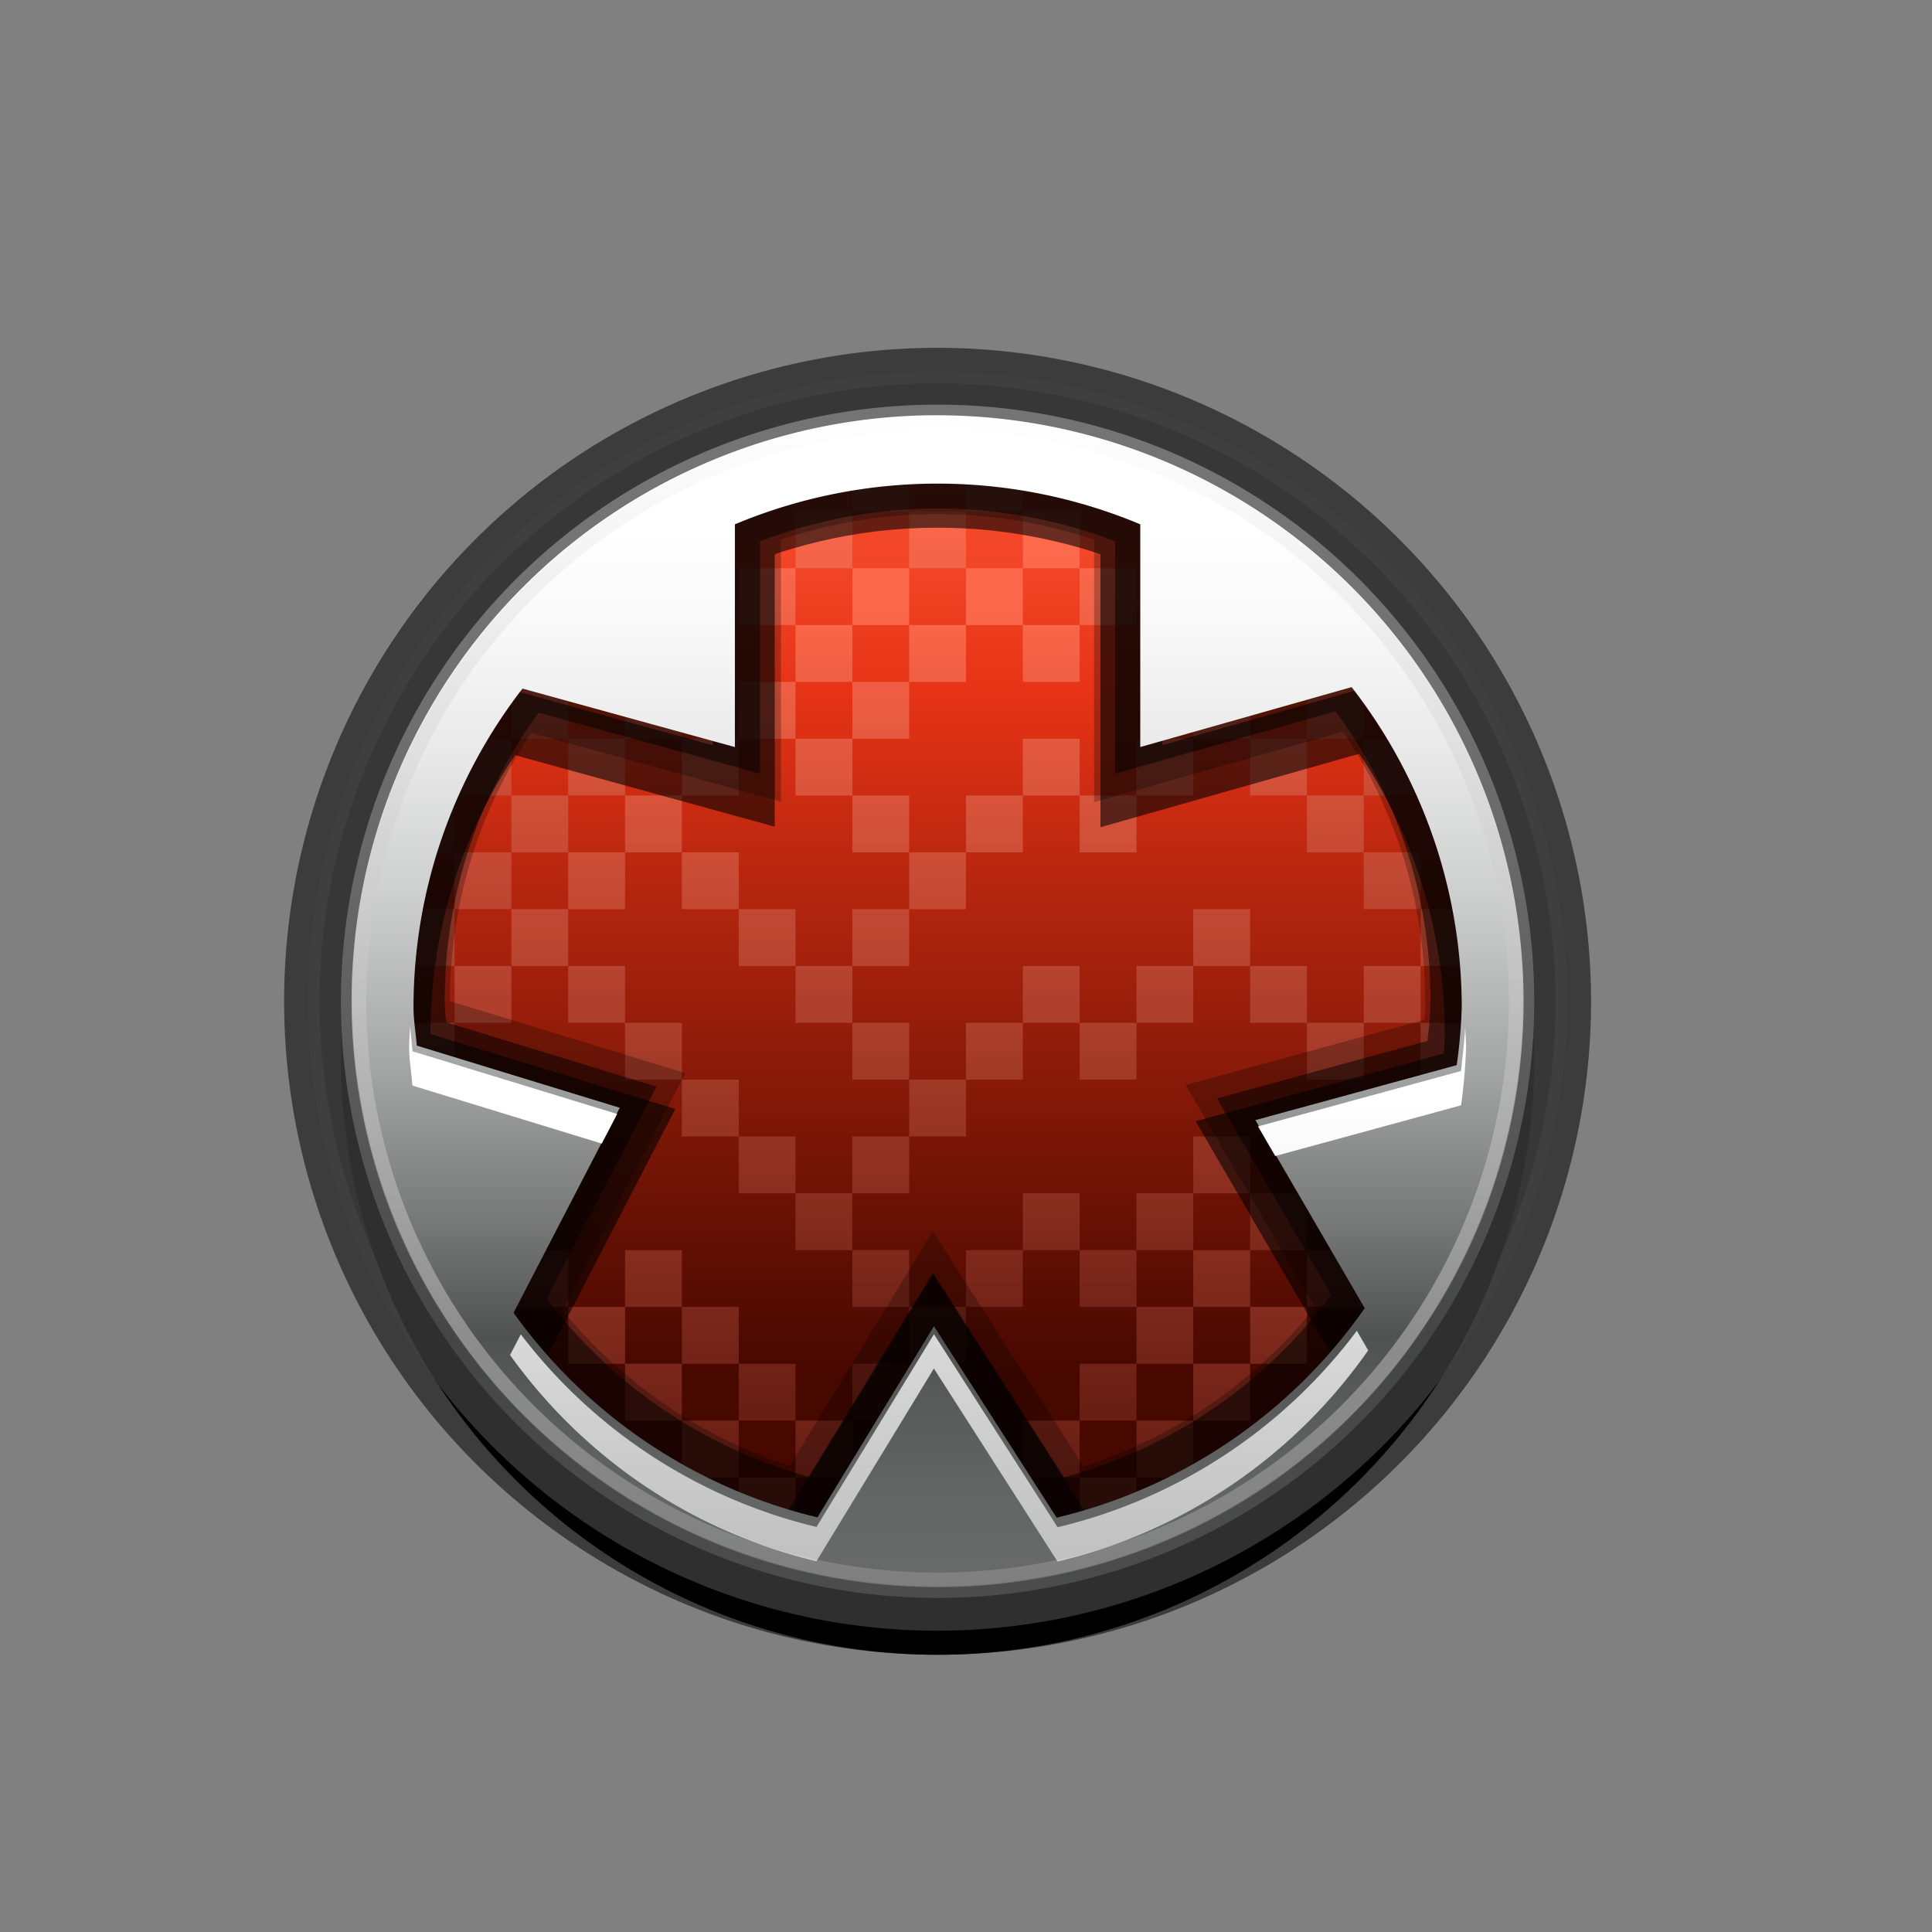 <svg xmlns="http://www.w3.org/2000/svg" xmlns:xlink="http://www.w3.org/1999/xlink" width="34" height="34" viewBox="0 0 34 34">
  <rect x="0" y="0" width="34" height="34" fill="#808080" stroke="none"/>
  <defs>
    <style>
      .cls-1 {
        opacity: 0.53;
      }

      .cls-2 {
        fill: url(#linear-gradient);
      }

      .cls-3 {
        opacity: 0.74;
      }

      .cls-4 {
        fill: url(#linear-gradient-2);
      }

      .cls-5 {
        fill: url(#linear-gradient-3);
      }

      .cls-6 {
        fill: url(#linear-gradient-4);
      }

      .cls-7 {
        fill: url(#linear-gradient-5);
      }

      .cls-8 {
        fill: url(#linear-gradient-6);
      }

      .cls-9 {
        fill: url(#linear-gradient-7);
      }

      .cls-10 {
        fill: url(#linear-gradient-8);
      }

      .cls-11 {
        fill: url(#linear-gradient-9);
      }

      .cls-12 {
        fill: url(#linear-gradient-10);
      }

      .cls-13 {
        fill: url(#linear-gradient-11);
      }

      .cls-14 {
        fill: url(#linear-gradient-12);
      }

      .cls-15 {
        fill: url(#linear-gradient-13);
      }

      .cls-16 {
        fill: url(#linear-gradient-14);
      }

      .cls-17 {
        fill: url(#linear-gradient-15);
      }

      .cls-18 {
        fill: url(#linear-gradient-16);
      }

      .cls-19 {
        fill: url(#linear-gradient-17);
      }

      .cls-20 {
        fill: url(#linear-gradient-18);
      }

      .cls-21 {
        fill: url(#linear-gradient-19);
      }

      .cls-22 {
        fill: url(#linear-gradient-20);
      }

      .cls-23 {
        fill: url(#linear-gradient-21);
      }

      .cls-24 {
        fill: url(#linear-gradient-22);
      }

      .cls-25 {
        fill: url(#linear-gradient-23);
      }

      .cls-26 {
        fill: url(#linear-gradient-24);
      }

      .cls-27 {
        fill: url(#linear-gradient-25);
      }

      .cls-28 {
        fill: url(#linear-gradient-26);
      }

      .cls-29 {
        fill: url(#linear-gradient-34);
      }

      .cls-30 {
        fill: url(#linear-gradient-35);
      }

      .cls-31 {
        fill: url(#linear-gradient-37);
      }

      .cls-32 {
        fill: url(#linear-gradient-42);
      }

      .cls-33 {
        fill: url(#linear-gradient-43);
      }

      .cls-34 {
        fill: url(#linear-gradient-49);
      }

      .cls-35 {
        fill: url(#linear-gradient-50);
      }

      .cls-36 {
        fill: url(#linear-gradient-51);
      }

      .cls-37 {
        fill: url(#linear-gradient-52);
      }

      .cls-38 {
        fill: url(#linear-gradient-74);
      }

      .cls-39 {
        fill: url(#linear-gradient-81);
      }

      .cls-40 {
        fill: url(#linear-gradient-82);
      }

      .cls-41 {
        fill: url(#linear-gradient-83);
      }

      .cls-42 {
        fill: url(#linear-gradient-84);
      }

      .cls-43 {
        fill: url(#linear-gradient-89);
      }

      .cls-44 {
        fill: url(#linear-gradient-90);
      }

      .cls-45 {
        fill: url(#linear-gradient-91);
      }

      .cls-46 {
        fill: url(#linear-gradient-96);
      }

      .cls-47 {
        fill: url(#linear-gradient-97);
      }

      .cls-48 {
        fill: url(#linear-gradient-98);
      }

      .cls-49 {
        fill: url(#linear-gradient-99);
      }

      .cls-50 {
        fill: url(#linear-gradient-100);
      }

      .cls-51 {
        fill: url(#linear-gradient-104);
      }

      .cls-52 {
        fill: url(#linear-gradient-109);
      }

      .cls-53 {
        fill: url(#linear-gradient-110);
      }

      .cls-54 {
        fill: url(#linear-gradient-111);
      }

      .cls-55 {
        fill: url(#linear-gradient-113);
      }

      .cls-56 {
        fill: url(#linear-gradient-114);
      }

      .cls-57 {
        fill: url(#linear-gradient-116);
      }

      .cls-58 {
        fill: url(#linear-gradient-117);
      }

      .cls-59 {
        fill: url(#linear-gradient-119);
      }

      .cls-60 {
        fill: url(#linear-gradient-120);
      }

      .cls-61 {
        fill: url(#linear-gradient-122);
      }

      .cls-62 {
        fill: url(#linear-gradient-125);
      }

      .cls-63 {
        opacity: 0.51;
      }

      .cls-64 {
        opacity: 0.26;
      }

      .cls-65 {
        opacity: 0.58;
      }

      .cls-66, .cls-68, .cls-69, .cls-70 {
        fill-rule: evenodd;
      }

      .cls-66 {
        fill: url(#linear-gradient-126);
      }

      .cls-67 {
        opacity: 0.76;
        fill: url(#linear-gradient-127);
      }

      .cls-68 {
        fill: url(#linear-gradient-128);
      }

      .cls-69 {
        fill: url(#linear-gradient-129);
      }

      .cls-70 {
        fill: url(#linear-gradient-130);
      }

      .cls-71 {
        opacity: 0.73;
      }

      .cls-72 {
        fill: #404040;
      }
    </style>
    <linearGradient id="linear-gradient" x1="16.5" y1="27" x2="16.5" y2="8" gradientUnits="userSpaceOnUse">
      <stop offset="0" stop-color="#470800"/>
      <stop offset="0.146" stop-color="#470800"/>
      <stop offset="0.291" stop-color="#671104"/>
      <stop offset="0.606" stop-color="#b7260f"/>
      <stop offset="0.78" stop-color="#e63315"/>
      <stop offset="0.786" stop-color="#e73416"/>
      <stop offset="0.908" stop-color="#f34628"/>
      <stop offset="0.995" stop-color="#f74c2f"/>
    </linearGradient>
    <linearGradient id="linear-gradient-2" x1="15.5" y1="26.054" x2="15.5" y2="10.793" gradientUnits="userSpaceOnUse">
      <stop offset="0" stop-color="#5f1910"/>
      <stop offset="1" stop-color="#ff7559"/>
    </linearGradient>
    <linearGradient id="linear-gradient-3" x1="17.5" y1="26.054" x2="17.5" y2="10.793" xlink:href="#linear-gradient-2"/>
    <linearGradient id="linear-gradient-4" x1="18.5" y1="25.054" x2="18.5" y2="9.793" xlink:href="#linear-gradient-2"/>
    <linearGradient id="linear-gradient-5" x1="16.5" y1="26.054" x2="16.5" y2="10.793" xlink:href="#linear-gradient-2"/>
    <linearGradient id="linear-gradient-6" x1="16.5" y1="24.054" x2="16.5" y2="8.793" xlink:href="#linear-gradient-2"/>
    <linearGradient id="linear-gradient-7" x1="15.5" y1="23.054" x2="15.5" y2="7.793" xlink:href="#linear-gradient-2"/>
    <linearGradient id="linear-gradient-8" x1="17.5" y1="23.054" x2="17.5" y2="7.793" xlink:href="#linear-gradient-2"/>
    <linearGradient id="linear-gradient-9" x1="14.5" y1="26.054" x2="14.5" y2="10.793" xlink:href="#linear-gradient-2"/>
    <linearGradient id="linear-gradient-10" x1="13.5" y1="25.054" x2="13.5" y2="9.793" xlink:href="#linear-gradient-2"/>
    <linearGradient id="linear-gradient-11" x1="14.5" y1="24.054" x2="14.5" y2="8.793" xlink:href="#linear-gradient-2"/>
    <linearGradient id="linear-gradient-12" x1="13.5" y1="26.054" x2="13.5" y2="10.793" xlink:href="#linear-gradient-2"/>
    <linearGradient id="linear-gradient-13" x1="12.5" y1="26.054" x2="12.5" y2="10.793" xlink:href="#linear-gradient-2"/>
    <linearGradient id="linear-gradient-14" x1="11.5" y1="26.054" x2="11.5" y2="10.793" xlink:href="#linear-gradient-2"/>
    <linearGradient id="linear-gradient-15" x1="10.5" y1="25.054" x2="10.5" y2="9.793" xlink:href="#linear-gradient-2"/>
    <linearGradient id="linear-gradient-16" x1="11.5" y1="24.054" x2="11.5" y2="8.793" xlink:href="#linear-gradient-2"/>
    <linearGradient id="linear-gradient-17" x1="9.5" y1="24.054" x2="9.5" y2="8.793" xlink:href="#linear-gradient-2"/>
    <linearGradient id="linear-gradient-18" x1="10.5" y1="26.054" x2="10.5" y2="10.793" xlink:href="#linear-gradient-2"/>
    <linearGradient id="linear-gradient-19" x1="9.5" y1="25.054" x2="9.5" y2="9.793" xlink:href="#linear-gradient-2"/>
    <linearGradient id="linear-gradient-20" x1="8.5" y1="24.054" x2="8.5" y2="8.793" xlink:href="#linear-gradient-2"/>
    <linearGradient id="linear-gradient-21" x1="9.5" y1="26.054" x2="9.5" y2="10.793" xlink:href="#linear-gradient-2"/>
    <linearGradient id="linear-gradient-22" x1="8.5" y1="25.054" x2="8.5" y2="9.793" xlink:href="#linear-gradient-2"/>
    <linearGradient id="linear-gradient-23" x1="7.5" y1="24.054" x2="7.5" y2="8.793" xlink:href="#linear-gradient-2"/>
    <linearGradient id="linear-gradient-24" x1="8.5" y1="26.054" x2="8.5" y2="10.793" xlink:href="#linear-gradient-2"/>
    <linearGradient id="linear-gradient-25" x1="7.5" y1="27.054" x2="7.5" y2="11.793" xlink:href="#linear-gradient-2"/>
    <linearGradient id="linear-gradient-26" x1="7.5" y1="25.054" x2="7.5" y2="9.793" xlink:href="#linear-gradient-2"/>
    <linearGradient id="linear-gradient-34" x1="11.5" y1="27.054" x2="11.5" y2="11.793" xlink:href="#linear-gradient-2"/>
    <linearGradient id="linear-gradient-35" x1="10.5" y1="28.054" x2="10.5" y2="12.793" xlink:href="#linear-gradient-2"/>
    <linearGradient id="linear-gradient-37" x1="9.5" y1="27.054" x2="9.5" y2="11.793" xlink:href="#linear-gradient-2"/>
    <linearGradient id="linear-gradient-42" x1="12.5" y1="27.054" x2="12.5" y2="11.793" xlink:href="#linear-gradient-2"/>
    <linearGradient id="linear-gradient-43" x1="11.5" y1="28.054" x2="11.5" y2="12.793" xlink:href="#linear-gradient-2"/>
    <linearGradient id="linear-gradient-49" x1="13.5" y1="27.054" x2="13.5" y2="11.793" xlink:href="#linear-gradient-2"/>
    <linearGradient id="linear-gradient-50" x1="12.5" y1="28.054" x2="12.5" y2="12.793" xlink:href="#linear-gradient-2"/>
    <linearGradient id="linear-gradient-51" x1="14.5" y1="28.054" x2="14.5" y2="12.793" xlink:href="#linear-gradient-2"/>
    <linearGradient id="linear-gradient-52" x1="13.5" y1="29.054" x2="13.5" y2="13.793" xlink:href="#linear-gradient-2"/>
    <linearGradient id="linear-gradient-74" x1="18.5" y1="26.054" x2="18.5" y2="10.793" xlink:href="#linear-gradient-2"/>
    <linearGradient id="linear-gradient-81" x1="19.5" y1="27.054" x2="19.5" y2="11.793" xlink:href="#linear-gradient-2"/>
    <linearGradient id="linear-gradient-82" x1="20.5" y1="28.054" x2="20.5" y2="12.793" xlink:href="#linear-gradient-2"/>
    <linearGradient id="linear-gradient-83" x1="18.5" y1="28.054" x2="18.5" y2="12.793" xlink:href="#linear-gradient-2"/>
    <linearGradient id="linear-gradient-84" x1="19.5" y1="29.054" x2="19.5" y2="13.793" xlink:href="#linear-gradient-2"/>
    <linearGradient id="linear-gradient-89" x1="19.5" y1="26.054" x2="19.5" y2="10.793" xlink:href="#linear-gradient-2"/>
    <linearGradient id="linear-gradient-90" x1="20.5" y1="27.054" x2="20.5" y2="11.793" xlink:href="#linear-gradient-2"/>
    <linearGradient id="linear-gradient-91" x1="21.5" y1="28.054" x2="21.5" y2="12.793" xlink:href="#linear-gradient-2"/>
    <linearGradient id="linear-gradient-96" x1="20.5" y1="26.054" x2="20.5" y2="10.793" xlink:href="#linear-gradient-2"/>
    <linearGradient id="linear-gradient-97" x1="21.5" y1="27.054" x2="21.5" y2="11.793" xlink:href="#linear-gradient-2"/>
    <linearGradient id="linear-gradient-98" x1="22.5" y1="28.054" x2="22.5" y2="12.793" xlink:href="#linear-gradient-2"/>
    <linearGradient id="linear-gradient-99" x1="23.5" y1="27.054" x2="23.5" y2="11.793" xlink:href="#linear-gradient-2"/>
    <linearGradient id="linear-gradient-100" x1="22.5" y1="26.054" x2="22.5" y2="10.793" xlink:href="#linear-gradient-2"/>
    <linearGradient id="linear-gradient-104" x1="21.5" y1="26.054" x2="21.5" y2="10.793" xlink:href="#linear-gradient-2"/>
    <linearGradient id="linear-gradient-109" x1="23.5" y1="26.054" x2="23.5" y2="10.793" xlink:href="#linear-gradient-2"/>
    <linearGradient id="linear-gradient-110" x1="24.5" y1="26.054" x2="24.5" y2="10.793" xlink:href="#linear-gradient-2"/>
    <linearGradient id="linear-gradient-111" x1="25.5" y1="27.054" x2="25.5" y2="11.793" xlink:href="#linear-gradient-2"/>
    <linearGradient id="linear-gradient-113" x1="24.5" y1="25.054" x2="24.5" y2="9.793" xlink:href="#linear-gradient-2"/>
    <linearGradient id="linear-gradient-114" x1="25.5" y1="26.054" x2="25.5" y2="10.793" xlink:href="#linear-gradient-2"/>
    <linearGradient id="linear-gradient-116" x1="23.5" y1="25.054" x2="23.5" y2="9.793" xlink:href="#linear-gradient-2"/>
    <linearGradient id="linear-gradient-117" x1="24.5" y1="24.054" x2="24.5" y2="8.793" xlink:href="#linear-gradient-2"/>
    <linearGradient id="linear-gradient-119" x1="22.5" y1="25.054" x2="22.5" y2="9.793" xlink:href="#linear-gradient-2"/>
    <linearGradient id="linear-gradient-120" x1="23.5" y1="24.054" x2="23.5" y2="8.793" xlink:href="#linear-gradient-2"/>
    <linearGradient id="linear-gradient-122" x1="21.5" y1="25.054" x2="21.5" y2="9.793" xlink:href="#linear-gradient-2"/>
    <linearGradient id="linear-gradient-125" x1="19.5" y1="25.054" x2="19.5" y2="9.793" xlink:href="#linear-gradient-2"/>
    <linearGradient id="linear-gradient-126" x1="16.5" y1="28.121" x2="16.5" y2="7.121" gradientUnits="userSpaceOnUse">
      <stop offset="0" stop-color="#6a6b6b"/>
      <stop offset="0.091" stop-color="#636464"/>
      <stop offset="0.219" stop-color="#515252"/>
      <stop offset="0.22" stop-color="#515252"/>
      <stop offset="0.316" stop-color="#777878"/>
      <stop offset="0.455" stop-color="#a7a8a8"/>
      <stop offset="0.587" stop-color="#cdcece"/>
      <stop offset="0.709" stop-color="#e9e9e9"/>
      <stop offset="0.816" stop-color="#f9f9f9"/>
      <stop offset="0.898" stop-color="#fff"/>
      <stop offset="1" stop-color="#fff"/>
    </linearGradient>
    <linearGradient id="linear-gradient-127" x1="16.5" y1="27.92" x2="16.5" y2="7.322" gradientUnits="userSpaceOnUse">
      <stop offset="0" stop-color="#868686"/>
      <stop offset="1" stop-color="#fff"/>
    </linearGradient>
    <linearGradient id="linear-gradient-128" x1="9.031" y1="29.589" x2="9.031" y2="19.334" gradientUnits="userSpaceOnUse">
      <stop offset="0" stop-color="#fff"/>
      <stop offset="1" stop-color="#fff"/>
    </linearGradient>
    <linearGradient id="linear-gradient-129" x1="16.528" y1="29.589" x2="16.528" y2="19.334" gradientUnits="userSpaceOnUse">
      <stop offset="0" stop-color="#fff" stop-opacity="0.5"/>
      <stop offset="0.235" stop-color="#fff" stop-opacity="0.599"/>
      <stop offset="0.731" stop-color="#fff" stop-opacity="0.853"/>
      <stop offset="1" stop-color="#fff"/>
    </linearGradient>
    <linearGradient id="linear-gradient-130" x1="23.969" y1="29.589" x2="23.969" y2="19.334" xlink:href="#linear-gradient-129"/>
  </defs>
  <g id="Layer_8" data-name="Layer 8">
    <path class="cls-1" d="M16.5,6.121a11.5,11.5,0,1,0,11.5,11.5A11.513,11.513,0,0,0,16.5,6.121Z"/>
  </g>
  <g id="Layer_1" data-name="Layer 1">
    <circle cx="16.5" cy="18.621" r="10.5"/>
  </g>
  <g id="Layer_5" data-name="Layer 5">
    <circle class="cls-2" cx="16.5" cy="17.5" r="9.5"/>
    <g class="cls-3">
      <rect class="cls-4" x="15" y="10" width="1" height="1"/>
      <rect class="cls-5" x="17" y="10" width="1" height="1"/>
      <rect class="cls-6" x="18" y="9" width="1" height="1"/>
      <rect class="cls-7" x="16" y="11" width="1" height="1"/>
      <rect class="cls-8" x="16" y="9" width="1" height="1"/>
      <rect class="cls-9" x="15" y="8" width="1" height="1"/>
      <rect class="cls-10" x="17" y="8" width="1" height="1"/>
      <rect class="cls-11" x="14" y="11" width="1" height="1"/>
      <rect class="cls-12" x="13" y="10" width="1" height="1"/>
      <rect class="cls-13" x="14" y="9" width="1" height="1"/>
      <rect class="cls-14" x="13" y="12" width="1" height="1"/>
      <rect class="cls-15" x="12" y="13" width="1" height="1"/>
      <rect class="cls-16" x="11" y="14" width="1" height="1"/>
      <rect class="cls-17" x="10" y="13" width="1" height="1"/>
      <rect class="cls-18" x="11" y="12" width="1" height="1"/>
      <rect class="cls-19" x="9" y="12" width="1" height="1"/>
      <rect class="cls-20" x="10" y="15" width="1" height="1"/>
      <rect class="cls-21" x="9" y="14" width="1" height="1"/>
      <rect class="cls-22" x="8" y="13" width="1" height="1"/>
      <rect class="cls-23" x="9" y="16" width="1" height="1"/>
      <rect class="cls-24" x="8" y="15" width="1" height="1"/>
      <rect class="cls-25" x="7" y="14" width="1" height="1"/>
      <rect class="cls-26" x="8" y="17" width="1" height="1"/>
      <rect class="cls-27" x="7" y="18" width="1" height="1"/>
      <rect class="cls-28" x="7" y="16" width="1" height="1"/>
      <rect class="cls-23" x="9" y="18" width="1" height="1"/>
      <rect class="cls-20" x="10" y="19" width="1" height="1"/>
      <rect class="cls-20" x="10" y="17" width="1" height="1"/>
      <rect class="cls-16" x="11" y="20" width="1" height="1"/>
      <rect class="cls-16" x="11" y="18" width="1" height="1"/>
      <rect class="cls-16" x="11" y="16" width="1" height="1"/>
      <rect class="cls-15" x="12" y="21" width="1" height="1"/>
      <rect class="cls-29" x="11" y="22" width="1" height="1"/>
      <rect class="cls-30" x="10" y="23" width="1" height="1"/>
      <rect class="cls-20" x="10" y="21" width="1" height="1"/>
      <rect class="cls-31" x="9" y="22" width="1" height="1"/>
      <rect class="cls-15" x="12" y="19" width="1" height="1"/>
      <rect class="cls-15" x="12" y="17" width="1" height="1"/>
      <rect class="cls-15" x="12" y="15" width="1" height="1"/>
      <rect class="cls-14" x="13" y="22" width="1" height="1"/>
      <rect class="cls-32" x="12" y="23" width="1" height="1"/>
      <rect class="cls-33" x="11" y="24" width="1" height="1"/>
      <rect class="cls-14" x="13" y="20" width="1" height="1"/>
      <rect class="cls-14" x="13" y="18" width="1" height="1"/>
      <rect class="cls-14" x="13" y="16" width="1" height="1"/>
      <rect class="cls-14" x="13" y="14" width="1" height="1"/>
      <rect class="cls-11" x="14" y="23" width="1" height="1"/>
      <rect class="cls-34" x="13" y="24" width="1" height="1"/>
      <rect class="cls-35" x="12" y="25" width="1" height="1"/>
      <rect class="cls-36" x="14" y="25" width="1" height="1"/>
      <rect class="cls-37" x="13" y="26" width="1" height="1"/>
      <rect class="cls-4" x="15" y="24" width="1" height="1"/>
      <rect class="cls-7" x="16" y="25" width="1" height="1"/>
      <rect class="cls-5" x="17" y="24" width="1" height="1"/>
      <rect class="cls-7" x="16" y="23" width="1" height="1"/>
      <rect class="cls-4" x="15" y="22" width="1" height="1"/>
      <rect class="cls-4" x="15" y="20" width="1" height="1"/>
      <rect class="cls-4" x="15" y="18" width="1" height="1"/>
      <rect class="cls-4" x="15" y="16" width="1" height="1"/>
      <rect class="cls-4" x="15" y="14" width="1" height="1"/>
      <rect class="cls-4" x="15" y="12" width="1" height="1"/>
      <rect class="cls-7" x="16" y="21" width="1" height="1"/>
      <rect class="cls-7" x="16" y="19" width="1" height="1"/>
      <rect class="cls-7" x="16" y="17" width="1" height="1"/>
      <rect class="cls-7" x="16" y="15" width="1" height="1"/>
      <rect class="cls-7" x="16" y="13" width="1" height="1"/>
      <rect class="cls-5" x="17" y="22" width="1" height="1"/>
      <rect class="cls-5" x="17" y="20" width="1" height="1"/>
      <rect class="cls-5" x="17" y="18" width="1" height="1"/>
      <rect class="cls-5" x="17" y="16" width="1" height="1"/>
      <rect class="cls-5" x="17" y="14" width="1" height="1"/>
      <rect class="cls-5" x="17" y="12" width="1" height="1"/>
      <rect class="cls-38" x="18" y="13" width="1" height="1"/>
      <rect class="cls-11" x="14" y="21" width="1" height="1"/>
      <rect class="cls-11" x="14" y="19" width="1" height="1"/>
      <rect class="cls-11" x="14" y="17" width="1" height="1"/>
      <rect class="cls-11" x="14" y="15" width="1" height="1"/>
      <rect class="cls-11" x="14" y="13" width="1" height="1"/>
      <rect class="cls-38" x="18" y="23" width="1" height="1"/>
      <rect class="cls-39" x="19" y="24" width="1" height="1"/>
      <rect class="cls-40" x="20" y="25" width="1" height="1"/>
      <rect class="cls-41" x="18" y="25" width="1" height="1"/>
      <rect class="cls-42" x="19" y="26" width="1" height="1"/>
      <rect class="cls-38" x="18" y="21" width="1" height="1"/>
      <rect class="cls-38" x="18" y="19" width="1" height="1"/>
      <rect class="cls-38" x="18" y="17" width="1" height="1"/>
      <rect class="cls-38" x="18" y="15" width="1" height="1"/>
      <rect class="cls-43" x="19" y="22" width="1" height="1"/>
      <rect class="cls-44" x="20" y="23" width="1" height="1"/>
      <rect class="cls-45" x="21" y="24" width="1" height="1"/>
      <rect class="cls-43" x="19" y="20" width="1" height="1"/>
      <rect class="cls-43" x="19" y="18" width="1" height="1"/>
      <rect class="cls-43" x="19" y="16" width="1" height="1"/>
      <rect class="cls-43" x="19" y="14" width="1" height="1"/>
      <rect class="cls-46" x="20" y="21" width="1" height="1"/>
      <rect class="cls-47" x="21" y="22" width="1" height="1"/>
      <rect class="cls-48" x="22" y="23" width="1" height="1"/>
      <rect class="cls-49" x="23" y="22" width="1" height="1"/>
      <rect class="cls-50" x="22" y="21" width="1" height="1"/>
      <rect class="cls-46" x="20" y="19" width="1" height="1"/>
      <rect class="cls-46" x="20" y="17" width="1" height="1"/>
      <rect class="cls-46" x="20" y="15" width="1" height="1"/>
      <rect class="cls-51" x="21" y="20" width="1" height="1"/>
      <rect class="cls-51" x="21" y="18" width="1" height="1"/>
      <rect class="cls-51" x="21" y="16" width="1" height="1"/>
      <rect class="cls-50" x="22" y="19" width="1" height="1"/>
      <rect class="cls-50" x="22" y="17" width="1" height="1"/>
      <rect class="cls-52" x="23" y="18" width="1" height="1"/>
      <rect class="cls-53" x="24" y="17" width="1" height="1"/>
      <rect class="cls-54" x="25" y="18" width="1" height="1"/>
      <rect class="cls-52" x="23" y="16" width="1" height="1"/>
      <rect class="cls-55" x="24" y="15" width="1" height="1"/>
      <rect class="cls-56" x="25" y="16" width="1" height="1"/>
      <rect class="cls-50" x="22" y="15" width="1" height="1"/>
      <rect class="cls-57" x="23" y="14" width="1" height="1"/>
      <rect class="cls-58" x="24" y="13" width="1" height="1"/>
      <rect class="cls-51" x="21" y="14" width="1" height="1"/>
      <rect class="cls-59" x="22" y="13" width="1" height="1"/>
      <rect class="cls-60" x="23" y="12" width="1" height="1"/>
      <rect class="cls-46" x="20" y="13" width="1" height="1"/>
      <rect class="cls-61" x="21" y="12" width="1" height="1"/>
      <rect class="cls-43" x="19" y="12" width="1" height="1"/>
      <rect class="cls-38" x="18" y="11" width="1" height="1"/>
      <rect class="cls-62" x="19" y="10" width="1" height="1"/>
    </g>
    <path class="cls-63" d="M16.5,6.746a10.875,10.875,0,1,0,10.875,10.875A10.887,10.887,0,0,0,16.5,6.746Zm2.226,19.252-2.296-3.584-2.18,3.577a8.679,8.679,0,0,1-4.63-3.136l1.933-3.732L7.855,17.991l-0-.004a3.121,3.121,0,0,1-.029-.366A8.58,8.58,0,0,1,9.48,12.541l3.895,1.073V9.527a8.739,8.739,0,0,1,6.25,0v4.09l3.878-1.101a8.578,8.578,0,0,1,1.671,5.104,5.881,5.881,0,0,1-.054.698L21.418,19.329l2.01,3.458A8.662,8.662,0,0,1,18.726,25.998Z"/>
    <g class="cls-64">
      <path d="M18.601,27.027l-2.164-3.379-2.057,3.374-.38-.102A9.683,9.683,0,0,1,8.859,23.439l-.202-.265,1.893-3.654-3.651-1.118v-.357a3.614,3.614,0,0,1-.031-.419,9.54,9.54,0,0,1,1.837-5.642l.213-.294,3.775,1.04V8.769l.336-.13a9.73,9.73,0,0,1,6.94,0l.336.13v3.959l3.755-1.066.215.295a9.541,9.541,0,0,1,1.856,5.669,6.669,6.669,0,0,1-.06.795l-.042.351-3.569.974,1.941,3.34-.208.278a9.663,9.663,0,0,1-5.223,3.564Zm-2.186-5.359,2.652,4.14a8.624,8.624,0,0,0,4.075-2.8L20.866,19.093l4.2-1.146c.009-.106.015-.212.015-.32a8.485,8.485,0,0,0-1.445-4.752l-4.381,1.243V9.497a8.695,8.695,0,0,0-5.512,0v4.61L9.349,12.898a8.488,8.488,0,0,0-1.431,4.719l4.143,1.268L9.899,23.061a8.644,8.644,0,0,0,4,2.735Z"/>
    </g>
    <g class="cls-65">
      <path d="M18.685,27.983,16.435,24.47l-2.139,3.509-.395-.106a10.07,10.07,0,0,1-5.347-3.62l-.21-.275,1.969-3.8-3.797-1.163v-.372a3.76,3.76,0,0,1-.032-.436A9.922,9.922,0,0,1,8.394,12.339l.222-.306,3.926,1.082V8.996l.349-.135a10.119,10.119,0,0,1,7.217,0l.349.135v4.117L24.363,12.005l.224.307a9.923,9.923,0,0,1,1.93,5.896,6.936,6.936,0,0,1-.063.826l-.043.365-3.712,1.013,2.019,3.474-.216.289a10.049,10.049,0,0,1-5.431,3.707ZM16.412,22.41l2.758,4.305a8.969,8.969,0,0,0,4.238-2.912l-2.367-4.071,4.368-1.192c.01-.11.016-.221.016-.333a8.824,8.824,0,0,0-1.503-4.942l-4.556,1.293v-4.805a9.043,9.043,0,0,0-5.732,0v4.795L9.063,13.289a8.827,8.827,0,0,0-1.488,4.908l4.309,1.319L9.635,23.859A8.99,8.99,0,0,0,13.795,26.703Z"/>
    </g>
  </g>
  <g id="Layer_3" data-name="Layer 3">
    <path class="cls-66" d="M16.5,28.121a10.5,10.5,0,1,1,10.5-10.5A10.5,10.5,0,0,1,16.5,28.121Zm7.286-16.029-3.719,1.055V9.227a9.239,9.239,0,0,0-7.134,0v3.92L9.195,12.118A9.171,9.171,0,0,0,7.277,17.733c0,.228.041.444.058.668l3.572,1.094L9.038,23.103a9.215,9.215,0,0,0,5.348,3.6l2.05-3.364L18.595,26.708a9.213,9.213,0,0,0,5.422-3.686l-1.924-3.31,3.543-.967a9.131,9.131,0,0,0,.088-1.012A9.173,9.173,0,0,0,23.786,12.092Z"/>
    <path class="cls-67" d="M16.5,7.567A10.054,10.054,0,1,1,6.446,17.621,10.065,10.065,0,0,1,16.5,7.567m0-.245A10.299,10.299,0,1,0,26.799,17.621,10.299,10.299,0,0,0,16.5,7.322Z"/>
    <g>
      <path class="cls-68" d="M10.861,19.604,7.259,18.501c-.011-.148-.029-.294-.043-.442-.005.124-.016.246-.016.371,0,.23.042.448.058.674l3.332,1.021Z"/>
      <path class="cls-69" d="M18.612,26.877,16.436,23.48l-2.067,3.392A9.267,9.267,0,0,1,9.165,23.482l-.189.364a9.292,9.292,0,0,0,5.392,3.63l2.067-3.392,2.176,3.397a9.29,9.29,0,0,0,5.467-3.717l-.2-.344A9.262,9.262,0,0,1,18.612,26.877Z"/>
      <path class="cls-70" d="M25.711,18.848l-3.572.975.303.521,3.27-.892a9.216,9.216,0,0,0,.088-1.021c0-.118-.01-.233-.015-.35C25.769,18.339,25.739,18.593,25.711,18.848Z"/>
    </g>
    <g class="cls-71">
      <path class="cls-72" d="M16.5,28.698A11.077,11.077,0,1,1,27.577,17.621,11.09,11.09,0,0,1,16.5,28.698Zm0-21.391A10.313,10.313,0,1,0,26.813,17.621,10.325,10.325,0,0,0,16.5,7.308Z"/>
    </g>
  </g>
</svg>
